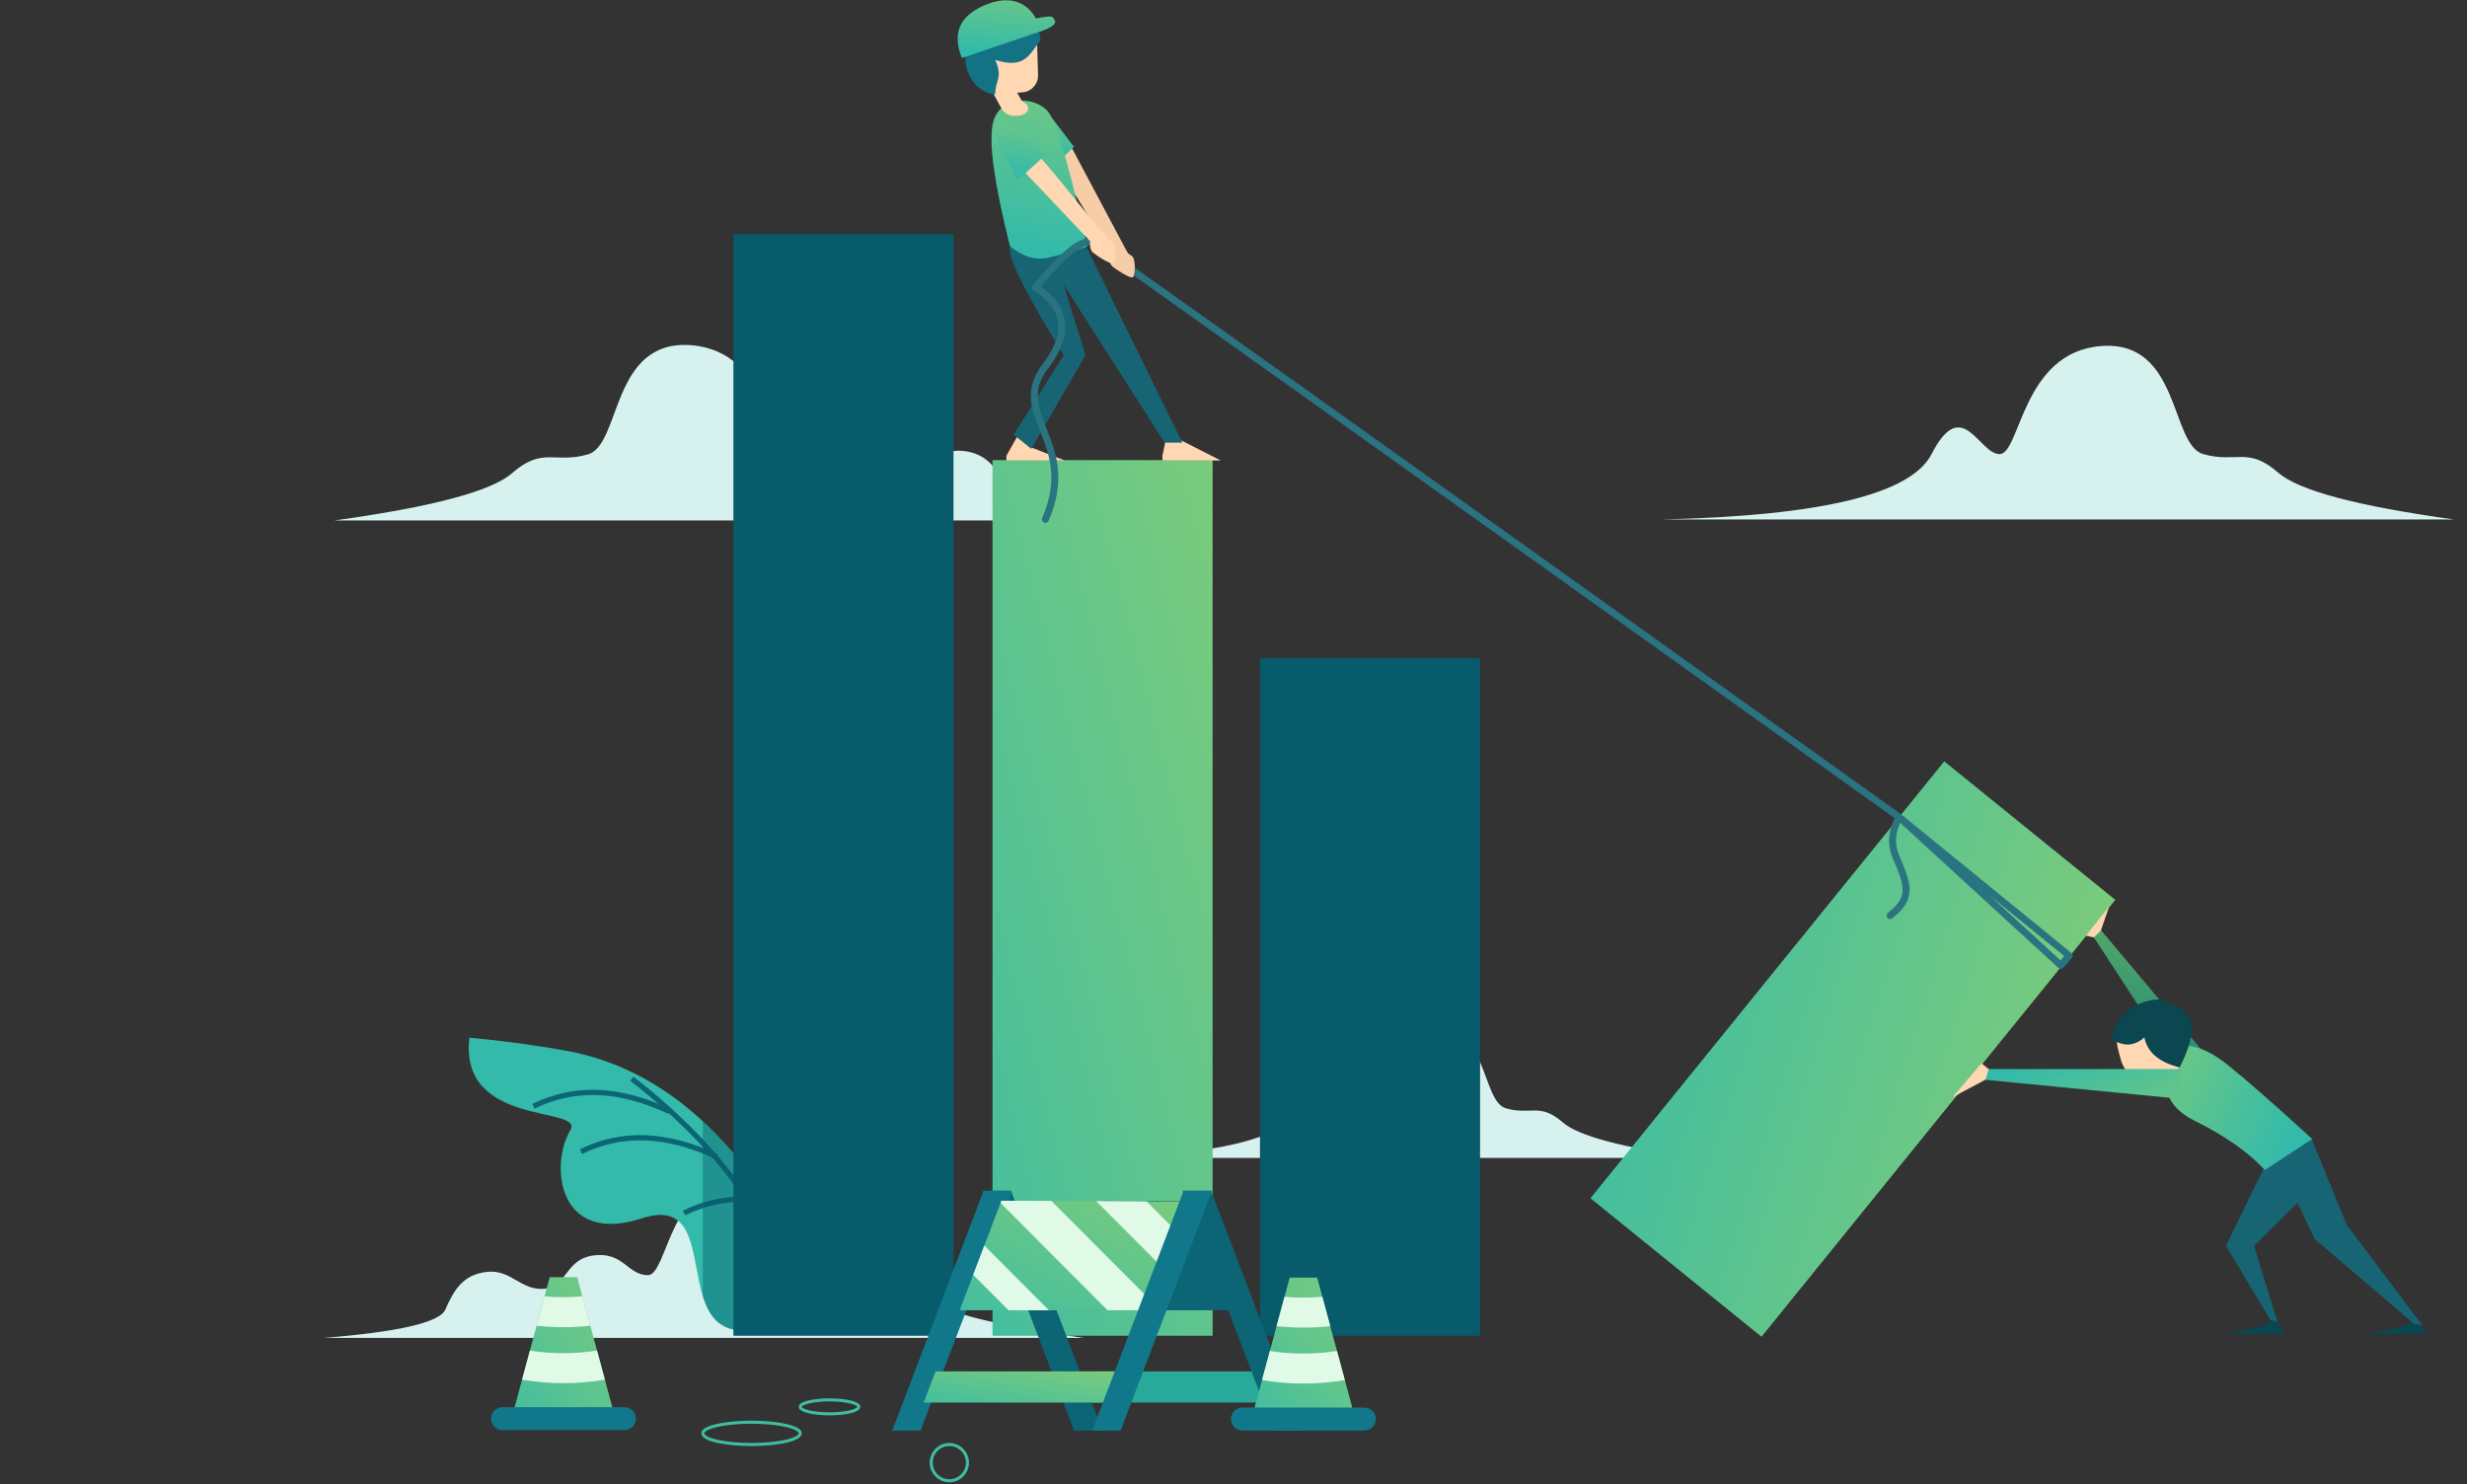 <?xml version="1.0" encoding="UTF-8"?> <svg xmlns="http://www.w3.org/2000/svg" xmlns:xlink="http://www.w3.org/1999/xlink" width="708px" height="426px" viewBox="0 0 708 426"><rect x="0" y="0" width="708" height="426" fill="#333333" stroke="none"/><!-- Generator: Sketch 52.5 (67469) - http://www.bohemiancoding.com/sketch --><title>Custom Applications</title><desc>Created with Sketch.</desc><defs><linearGradient x1="113.154%" y1="0%" x2="-24.572%" y2="140.058%" id="linearGradient-1"><stop stop-color="#7ECC79" offset="0%"></stop><stop stop-color="#33BAAA" offset="100%"></stop></linearGradient><linearGradient x1="57.696%" y1="-28.175%" x2="43.141%" y2="92.933%" id="linearGradient-2"><stop stop-color="#65B460" offset="0%"></stop><stop stop-color="#20887C" offset="100%"></stop></linearGradient><linearGradient x1="57.696%" y1="-28.175%" x2="43.141%" y2="92.933%" id="linearGradient-3"><stop stop-color="#7ECC79" offset="0%"></stop><stop stop-color="#33BAAA" offset="100%"></stop></linearGradient><linearGradient x1="101.21%" y1="66.406%" x2="1.437%" y2="26.686%" id="linearGradient-4"><stop stop-color="#61C58B" offset="0%"></stop><stop stop-color="#33BAAA" offset="100%"></stop></linearGradient><linearGradient x1="2.885%" y1="95.969%" x2="98.556%" y2="0%" id="linearGradient-5"><stop stop-color="#AAE2D4" offset="0%"></stop><stop stop-color="#4BBB65" offset="26.671%"></stop><stop stop-color="#33BAAA" offset="100%"></stop></linearGradient></defs><g id="Pages" stroke="none" stroke-width="1" fill="none" fill-rule="evenodd"><g id="Business-Intelligence" transform="translate(-752, -2491)"><g id="Integration" transform="translate(0, 2299)"><g id="Custom-Applications" transform="translate(753, 192)"><path d="M310.06,384 L91.948,384 C113.592,382.251 125.211,379.543 126.805,375.875 C129.196,370.373 131.85,365.763 138.795,365.044 C145.739,364.324 148.411,370.409 155.148,369.917 C161.886,369.425 161.024,361.378 169.461,360.318 C177.898,359.258 179.17,365.998 184.922,365.998 C190.674,365.998 191.053,337.883 212.92,336.227 C234.788,334.57 231.886,363.404 241.024,365.998 C250.162,368.593 253.284,363.791 261.7,371.133 C267.311,376.028 283.431,380.317 310.06,384 Z" id="Path-113" fill="#D6F1EE"></path><path d="M95.007,149.377 L324.676,149.377 C301.885,147.535 289.651,144.683 287.972,140.821 C285.454,135.028 282.66,130.174 275.347,129.416 C268.035,128.658 265.222,135.065 258.127,134.547 C251.032,134.03 251.94,125.556 243.056,124.44 C234.172,123.324 232.833,130.421 226.776,130.421 C220.719,130.421 220.32,100.817 197.294,99.072 C174.268,97.328 177.324,127.689 167.701,130.421 C158.079,133.153 154.792,128.097 145.93,135.828 C140.021,140.982 123.047,145.499 95.007,149.377 Z" id="Path-113-Copy" fill="#D6F1EE"></path><path d="M703.224,149.087 L476,149.087 C521.655,148.064 547.434,141.813 553.336,130.333 C562.189,113.114 566.865,130.333 572.858,130.333 C578.85,130.333 579.245,101.044 602.026,99.318 C624.807,97.593 621.784,127.63 631.304,130.333 C640.824,133.036 644.076,128.034 652.844,135.683 C658.689,140.782 675.482,145.25 703.224,149.087 Z" id="Path-113-Copy-2" fill="#D6F1EE"></path><path d="M485.747,332.337 L313.422,332.337 C348.047,331.561 367.597,326.82 372.073,318.114 C378.787,305.056 382.334,318.114 386.879,318.114 C391.423,318.114 391.722,295.902 408.999,294.593 C426.276,293.284 423.984,316.065 431.203,318.114 C438.423,320.164 440.89,316.371 447.539,322.172 C451.972,326.039 464.708,329.427 485.747,332.337 Z" id="Path-113-Copy-3" fill="#D6F1EE"></path><g id="Group-29" transform="translate(118.133, 294.539)"><g id="Group-19" transform="translate(66.925, 47) scale(-1, 1) translate(-66.925, -47) translate(0.925, 0)"><path d="M6.062,72.098 C35.13,31.413 65.752,11.835 97.929,13.365 C106.801,13.787 116.107,14.655 125.847,15.968 C122.976,41.969 89.074,27.448 91.646,35.353 C95.198,46.266 87.763,68.471 65.975,55.371 C44.187,42.271 51.188,87.268 28.625,79.683 C13.583,74.626 6.062,72.098 6.062,72.098 Z" id="Path-31" fill="#33BAAA" transform="translate(65.954, 46.917) rotate(-13) translate(-65.954, -46.917) "></path><path d="M55.755,53.612 C44.087,47.846 31.099,48.332 16.79,55.07" id="Path-33" stroke="#0D6574" stroke-width="1.5"></path><path d="M85.338,36.003 C73.67,30.237 60.682,30.723 46.374,37.462" id="Path-33-Copy-2" stroke="#0D6574" stroke-width="1.5"></path><path d="M98.964,22.988 C87.297,17.222 74.308,17.708 60,24.447" id="Path-33-Copy" stroke="#0D6574" stroke-width="1.5"></path><path d="M70.729,15.089 C44.297,35.565 28.21,58.712 22.469,84.53" id="Path-34" stroke="#0D6574" stroke-width="1.5"></path></g><path d="M82.554,77.427 L82.554,27.27 C96.8,40.437 109.172,59.66 119.67,84.939 L95.98,87.249 C87.723,88.054 84.401,83.444 82.554,77.427 Z" id="Combined-Shape" fill="#075B6A" opacity="0.407"></path></g><rect id="Rectangle-36-Copy" fill="url(#linearGradient-1)" x="283.839" y="132.062" width="63.164" height="251.318"></rect><polygon id="Path-65" fill="#FFD7B3" points="291.183 124.859 287.837 130.79 287.837 132.165 304.562 132.165 295.187 128.512"></polygon><polygon id="Path-65-Copy" fill="#FFD7B3" points="333.506 126.474 332.612 130.79 332.612 132.165 349.337 132.165 338.133 126.474"></polygon><rect id="Rectangle-36-Copy-3" fill="#075B6A" x="360.596" y="188.889" width="63.164" height="194.492"></rect><polygon id="Rectangle-36-Copy-2" fill="url(#linearGradient-1)" transform="translate(530.752, 301.096) rotate(39) translate(-530.752, -301.096) " points="499.17 220.42 562.334 220.42 562.334 381.772 499.17 381.772"></polygon><g id="Group-28" transform="translate(558.631, 259.322)"><path d="M121.312,120.68 C121.312,120.765 120.852,121.741 119.932,123.607 L136.647,123.607 C128.248,121.87 123.998,120.664 123.899,119.99 C123.612,118.051 121.312,120.553 121.312,120.68 Z" id="Path-92-Copy" fill="#0B4651" transform="translate(128.289, 121.432) scale(-1, 1) translate(-128.289, -121.432) "></path><path d="M80.535,120.68 C80.535,120.765 80.075,121.741 79.155,123.607 L95.87,123.607 C87.471,121.87 83.221,120.664 83.122,119.99 C82.836,118.051 80.535,120.553 80.535,120.68 Z" id="Path-92-Copy-2" fill="#0B4651" transform="translate(87.512, 121.432) scale(-1, 1) translate(-87.512, -121.432) "></path><polygon id="Combined-Shape" fill="#176574" transform="translate(107.375, 94.346) scale(-1, 1) translate(-107.375, -94.346) " points="121.639 69.633 135.539 98.238 122.871 119.459 120.807 120.105 127.506 98.238 114.987 85.9 110.101 96.302 81.727 120.5 79.212 121.066 100.895 92.239 110.957 67.627"></polygon><g id="Group-26" transform="translate(38.378, 0)"><polygon id="Path-54" fill="url(#linearGradient-2)" points="3.853 6.36 1.881 8.155 29.735 50.848 37.93 46.868"></polygon><polygon id="Path-56" fill="#FFD7B3" points="0.606 9.234 2.879 9.721 4.903 7.776 7.323 0.79"></polygon></g><path d="M76.281,35.984 C87.319,37.74 91.764,43.417 89.615,53.015 C87.467,62.613 86.898,70.836 87.909,77.681 L72.435,82.622 C71.588,68.834 71.165,58.205 71.165,50.735 C71.165,43.266 72.87,38.349 76.281,35.984 Z" id="Path-88" fill="url(#linearGradient-3)" transform="translate(80.653, 59.303) scale(-1, 1) rotate(51) translate(-80.653, -59.303) "></path><g id="Group-25" transform="translate(58.579, 39.248) rotate(-31) translate(-58.579, -39.248) translate(46.579, 27.748)"><path d="M13.085,2.2 C8.218,0.803 3.143,3.62 1.747,8.491 L0.954,11.261 C-0.442,16.132 2.372,21.214 7.238,22.611 C12.104,24.007 17.18,21.191 18.576,16.32 L19.369,13.549 C20.764,8.678 17.951,3.597 13.085,2.2 Z" id="Rectangle-11" fill="#FFD7B3"></path><path d="M14.249,21.948 C9.949,17.622 8.54,13.427 10.023,9.363 C6.091,10.051 3.334,8.516 1.753,4.757 C4.018,2.113 6.774,0.611 10.023,0.253 C14.953,-0.291 21.982,2.312 20.311,4.757 C23.22,4.757 24.986,11.064 23.22,13.875 C21.471,16.66 18.48,19.351 14.249,21.948 Z" id="Path-94" fill="#0B4651"></path></g><g id="Group-27" transform="translate(0, 45.621)"><polygon id="Path-55" fill="#FFD7B3" points="9.024 0.235 0.731 9.988 10.455 4.795 11.406 2.156"></polygon><polygon id="Path-53" fill="url(#linearGradient-4)" points="65.912 1.899 11.095 1.899 10.194 4.976 65.912 10.427"></polygon></g></g><rect id="Rectangle-36" fill="#075B6A" x="209.481" y="67.232" width="63.164" height="316.149"></rect><ellipse id="Oval-10" stroke="#3FBDA1" stroke-width="0.88" cx="271.446" cy="419.798" rx="5.197" ry="5.202"></ellipse><ellipse id="Oval-3" stroke="#3FBDA1" stroke-width="0.88" cx="214.678" cy="411.394" rx="13.992" ry="3.202"></ellipse><ellipse id="Oval-3-Copy" stroke="#3FBDA1" stroke-width="0.88" cx="237.066" cy="403.79" rx="8.395" ry="2.001"></ellipse><path d="M0.394,383.333 L705.501,383.333" id="Path-19" stroke="url(#linearGradient-5)" stroke-width="2" stroke-linecap="square"></path><path d="M304.274,101.951 L289.919,124.766 L294.965,128.818 L310.507,101.951 L304.274,81.723 L333.229,127.05 L338.32,127.05 L310.507,70.336 C300.323,70.593 293.461,70.593 289.919,70.336 C286.377,70.079 291.162,80.618 304.274,101.951 Z" id="Path-57" fill="#176574"></path><path d="M298.823,49.247 L323.336,72.696 L326.664,70.186 C311.096,53.52 303.086,44.933 302.635,44.423 C300.554,42.074 299.283,43.681 298.823,49.247 Z" id="Path-58-Copy-2" fill="#F6CDA7" transform="translate(312.744, 58.036) rotate(15) translate(-312.744, -58.036) "></path><polygon id="Path-60" fill="url(#linearGradient-3)" points="299.612 32.177 307.2 42.118 303.406 45.819"></polygon><path d="M288.852,70.69 C284.408,52.976 282.753,41.298 283.887,35.656 C285.589,27.193 296.247,27.459 299.867,32.186 C302.281,35.337 306.005,48.172 311.039,70.69 C307.263,72.026 303.539,73.109 299.867,73.937 C296.195,74.765 292.523,73.683 288.852,70.69 Z" id="Path-59" fill="url(#linearGradient-3)"></path><path d="M280.181,12.006 L296.632,12.006 L296.905,21.568 C296.978,24.122 295.039,26.285 292.492,26.49 L290.922,26.617 L292.199,28.877 C292.785,29.292 293.18,29.583 293.383,29.75 C294.957,31.048 293.952,33.439 289.882,33.258 C288.661,33.203 287.592,32.662 286.677,31.635 L282.527,24.011 L280.181,12.006 Z" id="Rectangle-12" fill="#FFD7B3"></path><path d="M279.752,7.995 C275.116,13.314 275.198,16.794 276.712,21.179 C277.526,23.537 280.027,25.713 282.1,26.192 C283.009,22.25 285.352,22.137 284.311,16.604 C291.971,21.141 294.182,17.322 298.236,14.028 C300.075,3.923 284.389,2.677 279.752,7.995 Z" id="Path-38" fill="#137384" transform="translate(287.085, 15.547) rotate(-13) translate(-287.085, -15.547) "></path><path d="M275.052,16.649 C272.451,10.251 274.01,5.498 279.729,2.389 C284.358,-0.127 292.021,-2.193 296.306,5.289 C301.412,4.297 301.032,4.705 301.684,5.816 C302.378,6.999 300.357,8.287 295.622,9.679 L275.052,16.649 Z" id="Combined-Shape" fill="url(#linearGradient-3)"></path><path d="M299.02,149.045 C308.713,126.743 288.342,119.059 299.02,105.102 C306.138,95.797 305.209,88.264 296.233,82.503 C304.557,72.349 310.07,68.095 312.773,69.739 C315.477,71.383 392.565,126.313 544.04,234.529 L590.417,277.07 L592.83,274.286 L544.04,234.529 C541.87,238.434 541.566,242.241 543.128,245.949 C546.495,253.946 548.051,257.639 541.43,262.77" id="Path-63" stroke="#2A7380" stroke-width="2" stroke-linecap="round" stroke-linejoin="round"></path><path d="" id="Path-64" stroke="#979797" stroke-width="0.8"></path><g id="Group-32" transform="translate(139.921, 341.761)"><g id="Group-30" transform="translate(115.135, 0)"><polygon id="Rectangle-37-Copy-8" fill="#29A99A" points="106.397 51.845 111.502 60.804 50.812 60.804 54.225 51.845"></polygon><polygon id="Rectangle-37-Copy-6" fill="#0C6575" points="100.915 34.308 48.173 34.308 60.149 2.868 88.988 2.994"></polygon><polygon id="Rectangle-37-Copy-3" fill="#0C6575" transform="translate(100.547, 34.416) scale(-1, 1) translate(-100.547, -34.416) " points="109.587 0 117.726 0 91.506 68.832 83.367 68.832"></polygon><polygon id="Rectangle-37-Copy-4" fill="#0C6575" transform="translate(43.135, 34.416) scale(-1, 1) translate(-43.135, -34.416) " points="52.176 0 60.314 0 34.095 68.832 25.956 68.832"></polygon><polygon id="Rectangle-37" fill="#10788A" points="26.22 0 34.358 0 8.139 68.832 0 68.832"></polygon><polygon id="Rectangle-37-Copy-5" fill="url(#linearGradient-1)" points="64.604 51.845 61.761 60.804 9.019 60.804 12.431 51.845"></polygon><polygon id="Rectangle-37-Copy" fill="url(#linearGradient-1)" points="84.544 3.1 72.099 34.308 19.357 34.308 31.333 2.868"></polygon><path d="M81.256,11.345 L77.15,21.642 L58.55,2.986 L72.985,3.049 L81.256,11.345 Z M73.494,30.81 L72.099,34.308 L61.792,34.308 L31.088,3.513 L31.333,2.868 L45.697,2.931 L73.494,30.81 Z M44.967,34.308 L33.373,34.308 L23.232,24.136 L26.436,15.723 L44.967,34.308 Z" id="Combined-Shape" fill="#E0FAE7"></path><polygon id="Rectangle-37-Copy-2" fill="#10788A" points="83.631 0 91.77 0 65.55 68.832 57.411 68.832"></polygon></g><g id="Group-31" transform="translate(212.36, 24.93)"><polygon id="Rectangle-38" fill="url(#linearGradient-1)" points="16.842 0 24.732 0 35.266 39.025 6.308 39.025"></polygon><path d="M26.217,5.503 L28.492,13.93 C25.991,14.205 23.414,14.347 20.787,14.347 C18.159,14.347 15.583,14.205 13.082,13.93 L15.356,5.503 C17.117,5.658 18.931,5.739 20.787,5.739 C22.643,5.739 24.456,5.658 26.217,5.503 Z" id="Combined-Shape" fill="#E0FAE7"></path><path d="M30.415,21.052 L32.669,29.406 C28.897,30.066 24.904,30.416 20.787,30.416 C16.67,30.416 12.677,30.066 8.904,29.406 L11.159,21.052 C14.187,21.54 17.418,21.808 20.787,21.808 C24.156,21.808 27.387,21.54 30.415,21.052 Z" id="Combined-Shape" fill="#E0FAE7"></path><path d="M3.3,37.303 L38.274,37.303 C40.096,37.303 41.574,38.78 41.574,40.603 L41.574,40.603 C41.574,42.425 40.096,43.903 38.274,43.903 L3.3,43.903 C1.477,43.903 2.23188419e-16,42.425 0,40.603 L0,40.603 C-2.23188419e-16,38.78 1.477,37.303 3.3,37.303 Z" id="Rectangle-39" fill="#10788A"></path></g><g id="Group-31-Copy" transform="translate(0, 24.812)"><polygon id="Rectangle-38" fill="url(#linearGradient-1)" points="16.842 0 24.732 0 35.266 39.025 6.308 39.025"></polygon><path d="M26.217,5.503 L28.492,13.93 C25.991,14.205 23.414,14.347 20.787,14.347 C18.159,14.347 15.583,14.205 13.082,13.93 L15.356,5.503 C17.117,5.658 18.931,5.739 20.787,5.739 C22.643,5.739 24.456,5.658 26.217,5.503 Z" id="Combined-Shape" fill="#E0FAE7"></path><path d="M30.415,21.052 L32.669,29.406 C28.897,30.066 24.904,30.416 20.787,30.416 C16.67,30.416 12.677,30.066 8.904,29.406 L11.159,21.052 C14.187,21.54 17.418,21.808 20.787,21.808 C24.156,21.808 27.387,21.54 30.415,21.052 Z" id="Combined-Shape" fill="#E0FAE7"></path><path d="M3.3,37.303 L38.274,37.303 C40.096,37.303 41.574,38.78 41.574,40.603 L41.574,40.603 C41.574,42.425 40.096,43.903 38.274,43.903 L3.3,43.903 C1.477,43.903 2.23188419e-16,42.425 0,40.603 L0,40.603 C-2.23188419e-16,38.78 1.477,37.303 3.3,37.303 Z" id="Rectangle-39" fill="#10788A"></path></g></g><path d="M284.879,40.733 L312.156,69.556 L315.484,67.046 C307.755,57.349 301.913,50.201 297.957,45.602 C294.001,41.004 290.487,37.275 287.414,34.416 C286.044,35.434 285.199,36.342 284.879,37.14 C284.559,37.938 284.559,39.135 284.879,40.733 Z" id="Path-58" fill="#FFD7B3"></path><path d="M317.502,72.5 C317.272,74.537 317.527,75.868 318.266,76.492 C319.375,77.429 323.617,80.168 324.171,79.53 C324.725,78.892 325.145,74.104 323.617,73.302 C322.597,72.768 321.741,71.811 321.048,70.433 L317.502,72.5 Z" id="Path-61-Copy" fill="#F6CDA7"></path><path d="M311.905,68.499 C311.675,70.535 311.93,71.866 312.669,72.49 C313.778,73.427 318.02,76.166 318.574,75.528 C319.129,74.89 319.549,70.102 318.02,69.301 C317.001,68.766 316.144,67.809 315.451,66.431 L311.905,68.499 Z" id="Path-61" fill="#FFD7B3"></path><path d="M284.768,40.449 L291.069,51.702 L299.071,44.457 L287.304,34.132 C285.934,35.149 285.089,36.057 284.768,36.855 C284.448,37.653 284.448,38.851 284.768,40.449 Z" id="Path-58-Copy" fill="url(#linearGradient-3)"></path></g></g></g></g></svg> 